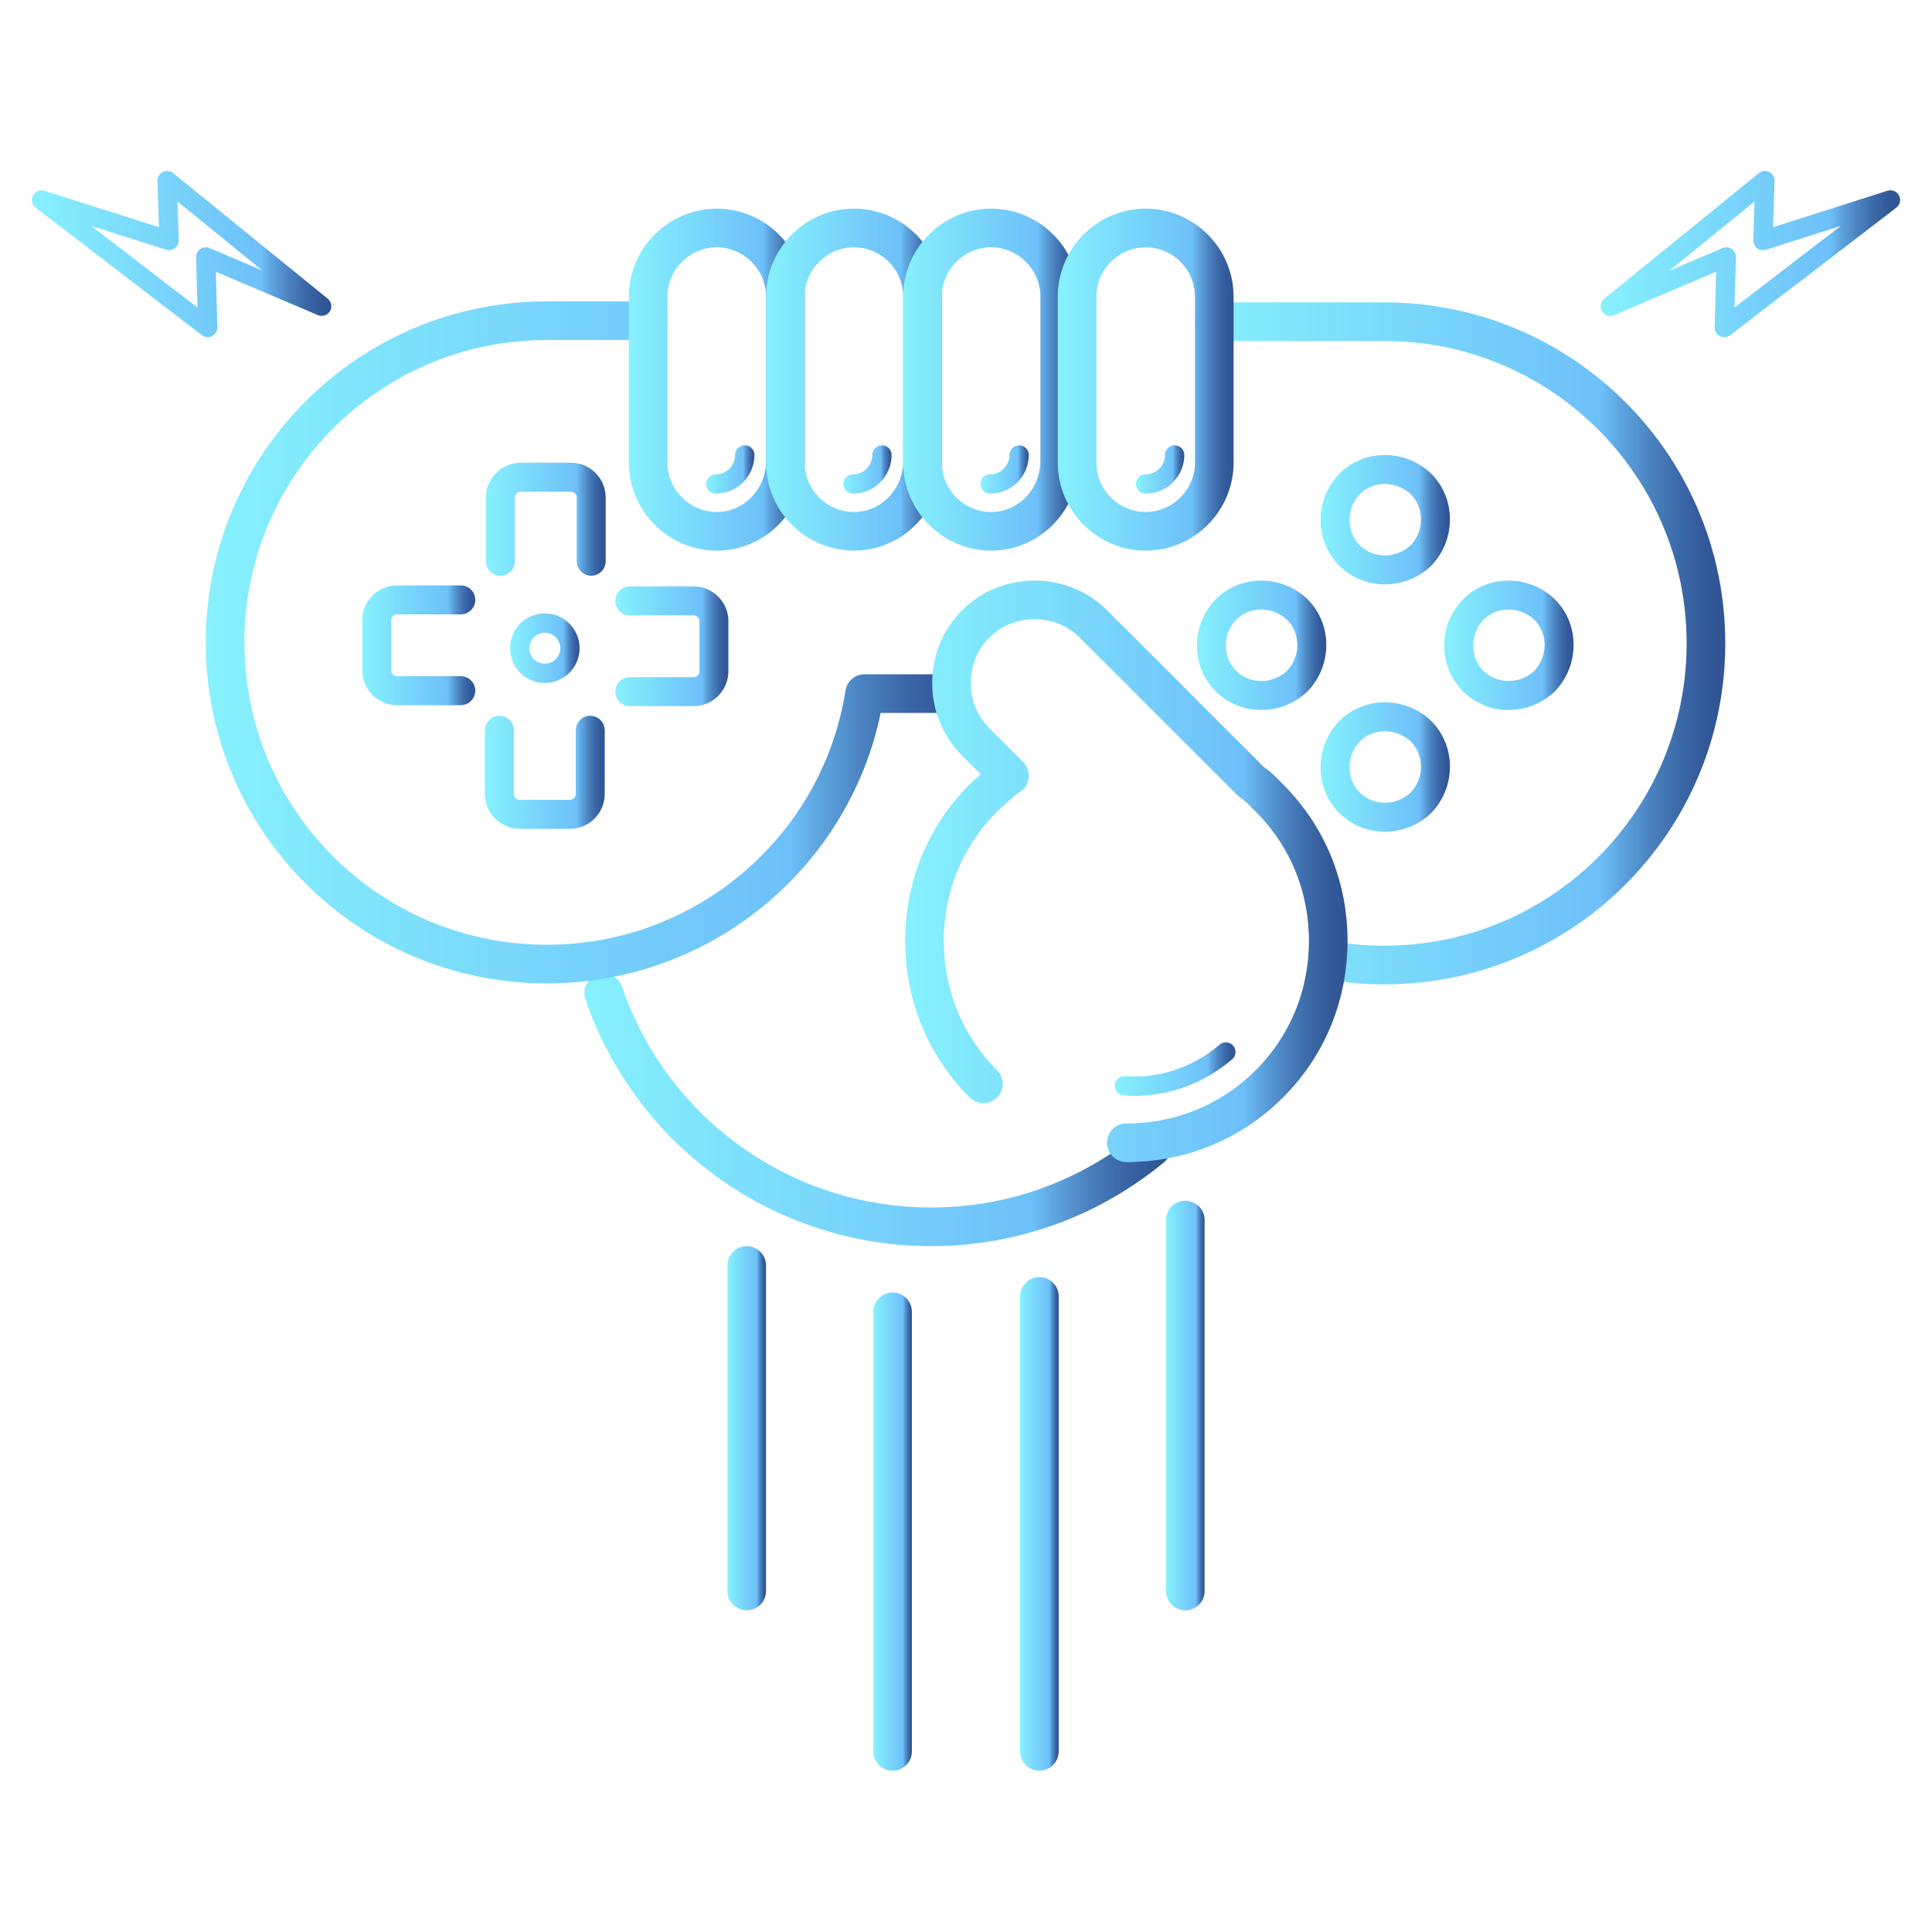 <?xml version="1.0" encoding="utf-8"?>
<!-- Generator: Adobe Illustrator 22.0.1, SVG Export Plug-In . SVG Version: 6.00 Build 0)  -->
<svg version="1.1" xmlns="http://www.w3.org/2000/svg" xmlns:xlink="http://www.w3.org/1999/xlink" x="0px" y="0px"
	 viewBox="0 0 200 200" style="enable-background:new 0 0 200 200;" xml:space="preserve">
<style type="text/css">
	.st0{fill:none;stroke:url(#SVGID_1_);stroke-width:2;stroke-linecap:round;stroke-linejoin:round;stroke-miterlimit:10;}
	.st1{fill:none;stroke:url(#SVGID_2_);stroke-width:2;stroke-linecap:round;stroke-linejoin:round;stroke-miterlimit:10;}
	.st2{fill:none;stroke:url(#SVGID_3_);stroke-width:3;stroke-linecap:round;stroke-linejoin:round;stroke-miterlimit:10;}
	.st3{fill:none;stroke:url(#SVGID_4_);stroke-width:3;stroke-linecap:round;stroke-linejoin:round;stroke-miterlimit:10;}
	.st4{fill:none;stroke:url(#SVGID_5_);stroke-width:3;stroke-linecap:round;stroke-linejoin:round;stroke-miterlimit:10;}
	.st5{fill:none;stroke:url(#SVGID_6_);stroke-width:3;stroke-linecap:round;stroke-linejoin:round;stroke-miterlimit:10;}
	.st6{fill:none;stroke:url(#SVGID_7_);stroke-width:3;stroke-linecap:round;stroke-linejoin:round;stroke-miterlimit:10;}
	.st7{fill:none;stroke:url(#SVGID_8_);stroke-width:3;stroke-linecap:round;stroke-linejoin:round;stroke-miterlimit:10;}
	.st8{fill:none;stroke:url(#SVGID_9_);stroke-width:3;stroke-linecap:round;stroke-linejoin:round;stroke-miterlimit:10;}
	.st9{fill:none;stroke:url(#SVGID_10_);stroke-width:3;stroke-linecap:round;stroke-linejoin:round;stroke-miterlimit:10;}
	.st10{fill:none;stroke:url(#SVGID_11_);stroke-width:4;stroke-linecap:round;stroke-linejoin:round;stroke-miterlimit:10;}
	.st11{fill:none;stroke:url(#SVGID_12_);stroke-width:4;stroke-linecap:round;stroke-linejoin:round;stroke-miterlimit:10;}
	.st12{fill:none;stroke:url(#SVGID_13_);stroke-width:4;stroke-linecap:round;stroke-linejoin:round;stroke-miterlimit:10;}
	.st13{fill:none;stroke:url(#SVGID_14_);stroke-width:4;stroke-linecap:round;stroke-linejoin:round;stroke-miterlimit:10;}
	.st14{fill:none;stroke:url(#SVGID_15_);stroke-width:4;stroke-linecap:round;stroke-linejoin:round;stroke-miterlimit:10;}
	.st15{fill:none;stroke:url(#SVGID_16_);stroke-width:4;stroke-linecap:round;stroke-linejoin:round;stroke-miterlimit:10;}
	.st16{fill:none;stroke:url(#SVGID_17_);stroke-width:4;stroke-linecap:round;stroke-linejoin:round;stroke-miterlimit:10;}
	.st17{fill:none;stroke:url(#SVGID_18_);stroke-width:4;stroke-linecap:round;stroke-linejoin:round;stroke-miterlimit:10;}
	.st18{fill:none;stroke:url(#SVGID_19_);stroke-width:4;stroke-linecap:round;stroke-linejoin:round;stroke-miterlimit:10;}
	.st19{fill:none;stroke:url(#SVGID_20_);stroke-width:4;stroke-linecap:round;stroke-linejoin:round;stroke-miterlimit:10;}
	.st20{opacity:0.75;}
	.st21{fill:none;stroke:#06B2ED;stroke-width:4;stroke-linecap:round;stroke-linejoin:round;stroke-miterlimit:10;}
	.st22{fill:none;stroke:url(#SVGID_21_);stroke-width:4;stroke-linecap:round;stroke-linejoin:round;stroke-miterlimit:10;}
	.st23{fill:none;stroke:url(#SVGID_22_);stroke-width:2;stroke-linecap:round;stroke-linejoin:round;stroke-miterlimit:10;}
	.st24{fill:none;stroke:url(#SVGID_23_);stroke-width:2;stroke-linecap:round;stroke-linejoin:round;stroke-miterlimit:10;}
	.st25{fill:none;stroke:url(#SVGID_24_);stroke-width:2;stroke-linecap:round;stroke-linejoin:round;stroke-miterlimit:10;}
	.st26{fill:none;stroke:url(#SVGID_25_);stroke-width:2;stroke-linecap:round;stroke-linejoin:round;stroke-miterlimit:10;}
	.st27{fill:none;stroke:url(#SVGID_26_);stroke-width:2;stroke-linecap:round;stroke-linejoin:round;stroke-miterlimit:10;}
	.st28{fill:none;stroke:url(#SVGID_27_);stroke-width:2;stroke-linecap:round;stroke-linejoin:round;stroke-miterlimit:10;}
	.st29{fill:none;stroke:url(#SVGID_28_);stroke-width:4;stroke-linecap:round;stroke-linejoin:round;stroke-miterlimit:10;}
	.st30{fill:none;stroke:url(#SVGID_29_);stroke-width:4;stroke-linecap:round;stroke-linejoin:round;stroke-miterlimit:10;}
	.st31{fill:url(#SVGID_30_);}
	.st32{fill:url(#XMLID_2_);}
	.st33{fill:url(#XMLID_3_);}
	.st34{fill:url(#XMLID_4_);}
	.st35{fill:url(#XMLID_5_);}
	.st36{fill:url(#XMLID_6_);}
	.st37{fill:url(#XMLID_7_);}
	.st38{fill:url(#XMLID_8_);}
	.st39{fill:url(#XMLID_9_);}
	.st40{fill:url(#XMLID_11_);}
	.st41{fill:url(#XMLID_12_);}
	.st42{fill:url(#XMLID_13_);}
	.st43{fill:url(#XMLID_14_);}
	.st44{fill:url(#XMLID_15_);}
	.st45{fill:url(#XMLID_16_);}
	.st46{fill:url(#XMLID_17_);}
	.st47{fill:url(#XMLID_18_);}
	.st48{fill:url(#XMLID_19_);}
	.st49{fill:url(#XMLID_20_);}
	.st50{fill:url(#XMLID_21_);}
	.st51{fill:url(#XMLID_22_);}
	.st52{fill:url(#XMLID_23_);}
</style>
<g id="BACKGROUND">
</g>
<g id="TEXTURE">
</g>
<g id="OBJECTS">
	<g>
		<linearGradient id="SVGID_1_" gradientUnits="userSpaceOnUse" x1="3.305" y1="26.279" x2="34.264" y2="26.279">
			<stop  offset="0" style="stop-color:#87F1FD"/>
			<stop  offset="0.765" style="stop-color:#6DC0F9"/>
			<stop  offset="0.8" style="stop-color:#5FA6E1"/>
			<stop  offset="0.858" style="stop-color:#4A83C0"/>
			<stop  offset="0.912" style="stop-color:#3C69A8"/>
			<stop  offset="0.961" style="stop-color:#335999"/>
			<stop  offset="1" style="stop-color:#305494"/>
		</linearGradient>
		<polygon class="st0" points="4.3,20.7 21.5,33.9 21.3,26.6 33.3,31.7 17.3,18.7 17.5,24.9 		"/>
		<linearGradient id="SVGID_2_" gradientUnits="userSpaceOnUse" x1="165.736" y1="26.279" x2="196.695" y2="26.279">
			<stop  offset="0" style="stop-color:#87F1FD"/>
			<stop  offset="0.765" style="stop-color:#6DC0F9"/>
			<stop  offset="0.8" style="stop-color:#5FA6E1"/>
			<stop  offset="0.858" style="stop-color:#4A83C0"/>
			<stop  offset="0.912" style="stop-color:#3C69A8"/>
			<stop  offset="0.961" style="stop-color:#335999"/>
			<stop  offset="1" style="stop-color:#305494"/>
		</linearGradient>
		<polygon class="st1" points="195.7,20.7 178.5,33.9 178.7,26.6 166.7,31.7 182.7,18.7 182.5,24.9 		"/>
		<g>
			<linearGradient id="SVGID_3_" gradientUnits="userSpaceOnUse" x1="136.669" y1="79.393" x2="150.065" y2="79.393">
				<stop  offset="0" style="stop-color:#87F1FD"/>
				<stop  offset="0.765" style="stop-color:#6DC0F9"/>
				<stop  offset="0.8" style="stop-color:#5FA6E1"/>
				<stop  offset="0.858" style="stop-color:#4A83C0"/>
				<stop  offset="0.912" style="stop-color:#3C69A8"/>
				<stop  offset="0.961" style="stop-color:#335999"/>
				<stop  offset="1" style="stop-color:#305494"/>
			</linearGradient>
			<path class="st2" d="M139.7,83.1c-2-2-2-5.3,0-7.4c2-2,5.3-2,7.4,0c2,2,2,5.3,0,7.4C145,85.1,141.7,85.1,139.7,83.1z"/>
			<linearGradient id="SVGID_4_" gradientUnits="userSpaceOnUse" x1="136.669" y1="53.785" x2="150.065" y2="53.785">
				<stop  offset="0" style="stop-color:#87F1FD"/>
				<stop  offset="0.765" style="stop-color:#6DC0F9"/>
				<stop  offset="0.8" style="stop-color:#5FA6E1"/>
				<stop  offset="0.858" style="stop-color:#4A83C0"/>
				<stop  offset="0.912" style="stop-color:#3C69A8"/>
				<stop  offset="0.961" style="stop-color:#335999"/>
				<stop  offset="1" style="stop-color:#305494"/>
			</linearGradient>
			<path class="st3" d="M139.7,57.5c-2-2-2-5.3,0-7.4c2-2,5.3-2,7.4,0c2,2,2,5.3,0,7.4C145,59.5,141.7,59.5,139.7,57.5z"/>
			<linearGradient id="SVGID_5_" gradientUnits="userSpaceOnUse" x1="149.472" y1="66.84" x2="162.869" y2="66.84">
				<stop  offset="0" style="stop-color:#87F1FD"/>
				<stop  offset="0.765" style="stop-color:#6DC0F9"/>
				<stop  offset="0.8" style="stop-color:#5FA6E1"/>
				<stop  offset="0.858" style="stop-color:#4A83C0"/>
				<stop  offset="0.912" style="stop-color:#3C69A8"/>
				<stop  offset="0.961" style="stop-color:#335999"/>
				<stop  offset="1" style="stop-color:#305494"/>
			</linearGradient>
			<path class="st4" d="M152.5,70.5c-2-2-2-5.3,0-7.4c2-2,5.3-2,7.4,0c2,2,2,5.3,0,7.4C157.8,72.5,154.5,72.5,152.5,70.5z"/>
			<linearGradient id="SVGID_6_" gradientUnits="userSpaceOnUse" x1="123.865" y1="66.84" x2="137.261" y2="66.84">
				<stop  offset="0" style="stop-color:#87F1FD"/>
				<stop  offset="0.765" style="stop-color:#6DC0F9"/>
				<stop  offset="0.8" style="stop-color:#5FA6E1"/>
				<stop  offset="0.858" style="stop-color:#4A83C0"/>
				<stop  offset="0.912" style="stop-color:#3C69A8"/>
				<stop  offset="0.961" style="stop-color:#335999"/>
				<stop  offset="1" style="stop-color:#305494"/>
			</linearGradient>
			<path class="st5" d="M126.9,70.5c-2-2-2-5.3,0-7.4c2-2,5.3-2,7.4,0c2,2,2,5.3,0,7.4C132.2,72.5,128.9,72.5,126.9,70.5z"/>
			<linearGradient id="SVGID_7_" gradientUnits="userSpaceOnUse" x1="37.42" y1="66.84" x2="49.159" y2="66.84">
				<stop  offset="0" style="stop-color:#87F1FD"/>
				<stop  offset="0.765" style="stop-color:#6DC0F9"/>
				<stop  offset="0.8" style="stop-color:#5FA6E1"/>
				<stop  offset="0.858" style="stop-color:#4A83C0"/>
				<stop  offset="0.912" style="stop-color:#3C69A8"/>
				<stop  offset="0.961" style="stop-color:#335999"/>
				<stop  offset="1" style="stop-color:#305494"/>
			</linearGradient>
			<path class="st6" d="M47.7,62.1h-6.6c-1.2,0-2.1,1-2.1,2.1v5.2c0,1.2,1,2.1,2.1,2.1h6.6"/>
			<linearGradient id="SVGID_8_" gradientUnits="userSpaceOnUse" x1="63.668" y1="66.84" x2="75.407" y2="66.84">
				<stop  offset="0" style="stop-color:#87F1FD"/>
				<stop  offset="0.765" style="stop-color:#6DC0F9"/>
				<stop  offset="0.8" style="stop-color:#5FA6E1"/>
				<stop  offset="0.858" style="stop-color:#4A83C0"/>
				<stop  offset="0.912" style="stop-color:#3C69A8"/>
				<stop  offset="0.961" style="stop-color:#335999"/>
				<stop  offset="1" style="stop-color:#305494"/>
			</linearGradient>
			<path class="st7" d="M65.2,71.6h6.6c1.2,0,2.1-1,2.1-2.1v-5.2c0-1.2-1-2.1-2.1-2.1h-6.6"/>
			<linearGradient id="SVGID_9_" gradientUnits="userSpaceOnUse" x1="50.162" y1="53.715" x2="62.665" y2="53.715">
				<stop  offset="0" style="stop-color:#87F1FD"/>
				<stop  offset="0.765" style="stop-color:#6DC0F9"/>
				<stop  offset="0.8" style="stop-color:#5FA6E1"/>
				<stop  offset="0.858" style="stop-color:#4A83C0"/>
				<stop  offset="0.912" style="stop-color:#3C69A8"/>
				<stop  offset="0.961" style="stop-color:#335999"/>
				<stop  offset="1" style="stop-color:#305494"/>
			</linearGradient>
			<path class="st8" d="M61.2,58.1v-6.6c0-1.2-1-2.1-2.1-2.1h-5.2c-1.2,0-2.1,1-2.1,2.1v6.6"/>
			<linearGradient id="SVGID_10_" gradientUnits="userSpaceOnUse" x1="50.162" y1="79.964" x2="62.665" y2="79.964">
				<stop  offset="0" style="stop-color:#87F1FD"/>
				<stop  offset="0.765" style="stop-color:#6DC0F9"/>
				<stop  offset="0.8" style="stop-color:#5FA6E1"/>
				<stop  offset="0.858" style="stop-color:#4A83C0"/>
				<stop  offset="0.912" style="stop-color:#3C69A8"/>
				<stop  offset="0.961" style="stop-color:#335999"/>
				<stop  offset="1" style="stop-color:#305494"/>
			</linearGradient>
			<path class="st9" d="M51.7,75.6v6.6c0,1.2,1,2.1,2.1,2.1H59c1.2,0,2.1-1,2.1-2.1v-6.6"/>
			<linearGradient id="SVGID_11_" gradientUnits="userSpaceOnUse" x1="75.267" y1="147.876" x2="79.267" y2="147.876">
				<stop  offset="0" style="stop-color:#87F1FD"/>
				<stop  offset="0.765" style="stop-color:#6DC0F9"/>
				<stop  offset="0.8" style="stop-color:#5FA6E1"/>
				<stop  offset="0.858" style="stop-color:#4A83C0"/>
				<stop  offset="0.912" style="stop-color:#3C69A8"/>
				<stop  offset="0.961" style="stop-color:#335999"/>
				<stop  offset="1" style="stop-color:#305494"/>
			</linearGradient>
			<line class="st10" x1="77.3" y1="131" x2="77.3" y2="164.7"/>
			<linearGradient id="SVGID_12_" gradientUnits="userSpaceOnUse" x1="120.733" y1="145.483" x2="124.733" y2="145.483">
				<stop  offset="0" style="stop-color:#87F1FD"/>
				<stop  offset="0.765" style="stop-color:#6DC0F9"/>
				<stop  offset="0.8" style="stop-color:#5FA6E1"/>
				<stop  offset="0.858" style="stop-color:#4A83C0"/>
				<stop  offset="0.912" style="stop-color:#3C69A8"/>
				<stop  offset="0.961" style="stop-color:#335999"/>
				<stop  offset="1" style="stop-color:#305494"/>
			</linearGradient>
			<line class="st11" x1="122.7" y1="126.3" x2="122.7" y2="164.7"/>
			<linearGradient id="SVGID_13_" gradientUnits="userSpaceOnUse" x1="60.477" y1="114.904" x2="121.159" y2="114.904">
				<stop  offset="0" style="stop-color:#87F1FD"/>
				<stop  offset="0.765" style="stop-color:#6DC0F9"/>
				<stop  offset="0.8" style="stop-color:#5FA6E1"/>
				<stop  offset="0.858" style="stop-color:#4A83C0"/>
				<stop  offset="0.912" style="stop-color:#3C69A8"/>
				<stop  offset="0.961" style="stop-color:#335999"/>
				<stop  offset="1" style="stop-color:#305494"/>
			</linearGradient>
			<path class="st12" d="M119.2,118.8c-6.2,5.1-14.1,8.2-22.8,8.2c-15.7,0-29.1-10.1-33.9-24.2"/>
			<linearGradient id="SVGID_14_" gradientUnits="userSpaceOnUse" x1="123.682" y1="66.589" x2="178.62" y2="66.589">
				<stop  offset="0" style="stop-color:#87F1FD"/>
				<stop  offset="0.765" style="stop-color:#6DC0F9"/>
				<stop  offset="0.8" style="stop-color:#5FA6E1"/>
				<stop  offset="0.858" style="stop-color:#4A83C0"/>
				<stop  offset="0.912" style="stop-color:#3C69A8"/>
				<stop  offset="0.961" style="stop-color:#335999"/>
				<stop  offset="1" style="stop-color:#305494"/>
			</linearGradient>
			<path class="st13" d="M125.7,33.3h16.8c0.3,0,0.6,0,0.8,0c0,0,0,0,0,0c18.4,0,33.3,14.9,33.3,33.3c0,18.4-14.9,33.3-33.3,33.3
				c-1.7,0-3.3-0.1-4.9-0.4"/>
			<linearGradient id="SVGID_15_" gradientUnits="userSpaceOnUse" x1="21.38" y1="66.568" x2="100.462" y2="66.568">
				<stop  offset="0" style="stop-color:#87F1FD"/>
				<stop  offset="0.765" style="stop-color:#6DC0F9"/>
				<stop  offset="0.8" style="stop-color:#5FA6E1"/>
				<stop  offset="0.858" style="stop-color:#4A83C0"/>
				<stop  offset="0.912" style="stop-color:#3C69A8"/>
				<stop  offset="0.961" style="stop-color:#335999"/>
				<stop  offset="1" style="stop-color:#305494"/>
			</linearGradient>
			<path class="st14" d="M98.5,71.8h-9C87,87.7,73.2,99.8,56.6,99.8c-18.4,0-33.3-14.9-33.3-33.3c0-18.4,14.9-33.3,33.3-33.3
				c0.2,0,10.5,0,10.5,0"/>
			<linearGradient id="SVGID_16_" gradientUnits="userSpaceOnUse" x1="65.091" y1="39.289" x2="83.218" y2="39.289">
				<stop  offset="0" style="stop-color:#87F1FD"/>
				<stop  offset="0.765" style="stop-color:#6DC0F9"/>
				<stop  offset="0.8" style="stop-color:#5FA6E1"/>
				<stop  offset="0.858" style="stop-color:#4A83C0"/>
				<stop  offset="0.912" style="stop-color:#3C69A8"/>
				<stop  offset="0.961" style="stop-color:#335999"/>
				<stop  offset="1" style="stop-color:#305494"/>
			</linearGradient>
			<path class="st15" d="M74.2,55L74.2,55c-3.9,0-7.1-3.2-7.1-7.1V30.7c0-3.9,3.2-7.1,7.1-7.1l0,0c3.9,0,7.1,3.2,7.1,7.1v17.2
				C81.2,51.8,78.1,55,74.2,55z"/>
			<linearGradient id="SVGID_17_" gradientUnits="userSpaceOnUse" x1="79.304" y1="39.289" x2="97.431" y2="39.289">
				<stop  offset="0" style="stop-color:#87F1FD"/>
				<stop  offset="0.765" style="stop-color:#6DC0F9"/>
				<stop  offset="0.8" style="stop-color:#5FA6E1"/>
				<stop  offset="0.858" style="stop-color:#4A83C0"/>
				<stop  offset="0.912" style="stop-color:#3C69A8"/>
				<stop  offset="0.961" style="stop-color:#335999"/>
				<stop  offset="1" style="stop-color:#305494"/>
			</linearGradient>
			<path class="st16" d="M88.4,55L88.4,55c-3.9,0-7.1-3.2-7.1-7.1V30.7c0-3.9,3.2-7.1,7.1-7.1l0,0c3.9,0,7.1,3.2,7.1,7.1v17.2
				C95.4,51.8,92.3,55,88.4,55z"/>
			<linearGradient id="SVGID_18_" gradientUnits="userSpaceOnUse" x1="93.517" y1="39.289" x2="111.644" y2="39.289">
				<stop  offset="0" style="stop-color:#87F1FD"/>
				<stop  offset="0.765" style="stop-color:#6DC0F9"/>
				<stop  offset="0.8" style="stop-color:#5FA6E1"/>
				<stop  offset="0.858" style="stop-color:#4A83C0"/>
				<stop  offset="0.912" style="stop-color:#3C69A8"/>
				<stop  offset="0.961" style="stop-color:#335999"/>
				<stop  offset="1" style="stop-color:#305494"/>
			</linearGradient>
			<path class="st17" d="M102.6,55L102.6,55c-3.9,0-7.1-3.2-7.1-7.1V30.7c0-3.9,3.2-7.1,7.1-7.1l0,0c3.9,0,7.1,3.2,7.1,7.1v17.2
				C109.6,51.8,106.5,55,102.6,55z"/>
			<linearGradient id="SVGID_19_" gradientUnits="userSpaceOnUse" x1="109.556" y1="39.289" x2="127.682" y2="39.289">
				<stop  offset="0" style="stop-color:#87F1FD"/>
				<stop  offset="0.765" style="stop-color:#6DC0F9"/>
				<stop  offset="0.8" style="stop-color:#5FA6E1"/>
				<stop  offset="0.858" style="stop-color:#4A83C0"/>
				<stop  offset="0.912" style="stop-color:#3C69A8"/>
				<stop  offset="0.961" style="stop-color:#335999"/>
				<stop  offset="1" style="stop-color:#305494"/>
			</linearGradient>
			<path class="st18" d="M118.6,55L118.6,55c-3.9,0-7.1-3.2-7.1-7.1V30.7c0-3.9,3.2-7.1,7.1-7.1l0,0c3.9,0,7.1,3.2,7.1,7.1v17.2
				C125.7,51.8,122.5,55,118.6,55z"/>
			<linearGradient id="SVGID_20_" gradientUnits="userSpaceOnUse" x1="93.648" y1="90.124" x2="139.514" y2="90.124">
				<stop  offset="0" style="stop-color:#87F1FD"/>
				<stop  offset="0.765" style="stop-color:#6DC0F9"/>
				<stop  offset="0.8" style="stop-color:#5FA6E1"/>
				<stop  offset="0.858" style="stop-color:#4A83C0"/>
				<stop  offset="0.912" style="stop-color:#3C69A8"/>
				<stop  offset="0.961" style="stop-color:#335999"/>
				<stop  offset="1" style="stop-color:#305494"/>
			</linearGradient>
			<path class="st19" d="M116.6,118.3c5.4,0,10.7-2,14.8-6.1c4.1-4.1,6.1-9.4,6.1-14.8s-2-10.7-6.1-14.8c-0.3-0.3-0.6-0.6-0.9-0.9
				c-0.3-0.3-0.6-0.5-1-0.8l-9.3-9.3l-7-7c-1.7-1.7-3.9-2.5-6.1-2.5c-2.2,0-4.4,0.8-6.1,2.5c-1.7,1.7-2.5,3.9-2.5,6.1
				c0,2.2,0.8,4.4,2.5,6.1l2.9,2.9l0.6,0.6c-0.5,0.3-0.9,0.7-1.4,1.1c-0.4,0.4-0.9,0.8-1.3,1.2c-4.1,4.1-6.1,9.4-6.1,14.8
				s2,10.7,6.1,14.8"/>
			<linearGradient id="SVGID_21_" gradientUnits="userSpaceOnUse" x1="115.45" y1="110.601" x2="127.927" y2="110.601">
				<stop  offset="0" style="stop-color:#87F1FD"/>
				<stop  offset="0.765" style="stop-color:#6DC0F9"/>
				<stop  offset="0.8" style="stop-color:#5FA6E1"/>
				<stop  offset="0.858" style="stop-color:#4A83C0"/>
				<stop  offset="0.912" style="stop-color:#3C69A8"/>
				<stop  offset="0.961" style="stop-color:#335999"/>
				<stop  offset="1" style="stop-color:#305494"/>
			</linearGradient>
			
				<path style="fill:none;stroke:url(#SVGID_21_);stroke-width:2;stroke-linecap:round;stroke-linejoin:round;stroke-miterlimit:10;" d="
				M116.4,112.4c3.8,0.3,7.6-1,10.5-3.5"/>
			<linearGradient id="SVGID_22_" gradientUnits="userSpaceOnUse" x1="117.619" y1="48.583" x2="122.574" y2="48.583">
				<stop  offset="0" style="stop-color:#87F1FD"/>
				<stop  offset="0.765" style="stop-color:#6DC0F9"/>
				<stop  offset="0.8" style="stop-color:#5FA6E1"/>
				<stop  offset="0.858" style="stop-color:#4A83C0"/>
				<stop  offset="0.912" style="stop-color:#3C69A8"/>
				<stop  offset="0.961" style="stop-color:#335999"/>
				<stop  offset="1" style="stop-color:#305494"/>
			</linearGradient>
			<path class="st23" d="M121.6,47.1c0,1.6-1.3,3-3,3"/>
			<linearGradient id="SVGID_23_" gradientUnits="userSpaceOnUse" x1="101.581" y1="48.583" x2="106.535" y2="48.583">
				<stop  offset="0" style="stop-color:#87F1FD"/>
				<stop  offset="0.765" style="stop-color:#6DC0F9"/>
				<stop  offset="0.8" style="stop-color:#5FA6E1"/>
				<stop  offset="0.858" style="stop-color:#4A83C0"/>
				<stop  offset="0.912" style="stop-color:#3C69A8"/>
				<stop  offset="0.961" style="stop-color:#335999"/>
				<stop  offset="1" style="stop-color:#305494"/>
			</linearGradient>
			<path class="st24" d="M105.5,47.1c0,1.6-1.3,3-3,3"/>
			<linearGradient id="SVGID_24_" gradientUnits="userSpaceOnUse" x1="87.368" y1="48.583" x2="92.322" y2="48.583">
				<stop  offset="0" style="stop-color:#87F1FD"/>
				<stop  offset="0.765" style="stop-color:#6DC0F9"/>
				<stop  offset="0.8" style="stop-color:#5FA6E1"/>
				<stop  offset="0.858" style="stop-color:#4A83C0"/>
				<stop  offset="0.912" style="stop-color:#3C69A8"/>
				<stop  offset="0.961" style="stop-color:#335999"/>
				<stop  offset="1" style="stop-color:#305494"/>
			</linearGradient>
			<path class="st25" d="M91.3,47.1c0,1.6-1.3,3-3,3"/>
			<linearGradient id="SVGID_25_" gradientUnits="userSpaceOnUse" x1="73.155" y1="48.583" x2="78.109" y2="48.583">
				<stop  offset="0" style="stop-color:#87F1FD"/>
				<stop  offset="0.765" style="stop-color:#6DC0F9"/>
				<stop  offset="0.8" style="stop-color:#5FA6E1"/>
				<stop  offset="0.858" style="stop-color:#4A83C0"/>
				<stop  offset="0.912" style="stop-color:#3C69A8"/>
				<stop  offset="0.961" style="stop-color:#335999"/>
				<stop  offset="1" style="stop-color:#305494"/>
			</linearGradient>
			<path class="st26" d="M77.1,47.1c0,1.6-1.3,3-3,3"/>
			<linearGradient id="SVGID_26_" gradientUnits="userSpaceOnUse" x1="52.846" y1="67.09" x2="59.981" y2="67.09">
				<stop  offset="0" style="stop-color:#87F1FD"/>
				<stop  offset="0.765" style="stop-color:#6DC0F9"/>
				<stop  offset="0.8" style="stop-color:#5FA6E1"/>
				<stop  offset="0.858" style="stop-color:#4A83C0"/>
				<stop  offset="0.912" style="stop-color:#3C69A8"/>
				<stop  offset="0.961" style="stop-color:#335999"/>
				<stop  offset="1" style="stop-color:#305494"/>
			</linearGradient>
			<circle class="st27" cx="56.4" cy="67.1" r="2.6"/>
			<linearGradient id="SVGID_27_" gradientUnits="userSpaceOnUse" x1="90.422" y1="158.568" x2="94.422" y2="158.568">
				<stop  offset="0" style="stop-color:#87F1FD"/>
				<stop  offset="0.765" style="stop-color:#6DC0F9"/>
				<stop  offset="0.8" style="stop-color:#5FA6E1"/>
				<stop  offset="0.858" style="stop-color:#4A83C0"/>
				<stop  offset="0.912" style="stop-color:#3C69A8"/>
				<stop  offset="0.961" style="stop-color:#335999"/>
				<stop  offset="1" style="stop-color:#305494"/>
			</linearGradient>
			
				<polyline style="fill:none;stroke:url(#SVGID_27_);stroke-width:4;stroke-linecap:round;stroke-linejoin:round;stroke-miterlimit:10;" points="
				92.4,135.8 92.4,164.7 92.4,181.3 			"/>
			<linearGradient id="SVGID_28_" gradientUnits="userSpaceOnUse" x1="105.578" y1="157.771" x2="109.578" y2="157.771">
				<stop  offset="0" style="stop-color:#87F1FD"/>
				<stop  offset="0.765" style="stop-color:#6DC0F9"/>
				<stop  offset="0.8" style="stop-color:#5FA6E1"/>
				<stop  offset="0.858" style="stop-color:#4A83C0"/>
				<stop  offset="0.912" style="stop-color:#3C69A8"/>
				<stop  offset="0.961" style="stop-color:#335999"/>
				<stop  offset="1" style="stop-color:#305494"/>
			</linearGradient>
			<polyline class="st29" points="107.6,134.2 107.6,164.7 107.6,181.3 			"/>
		</g>
	</g>
</g>
<g id="DESIGNED_BY_FREEPIK">
</g>
</svg>
